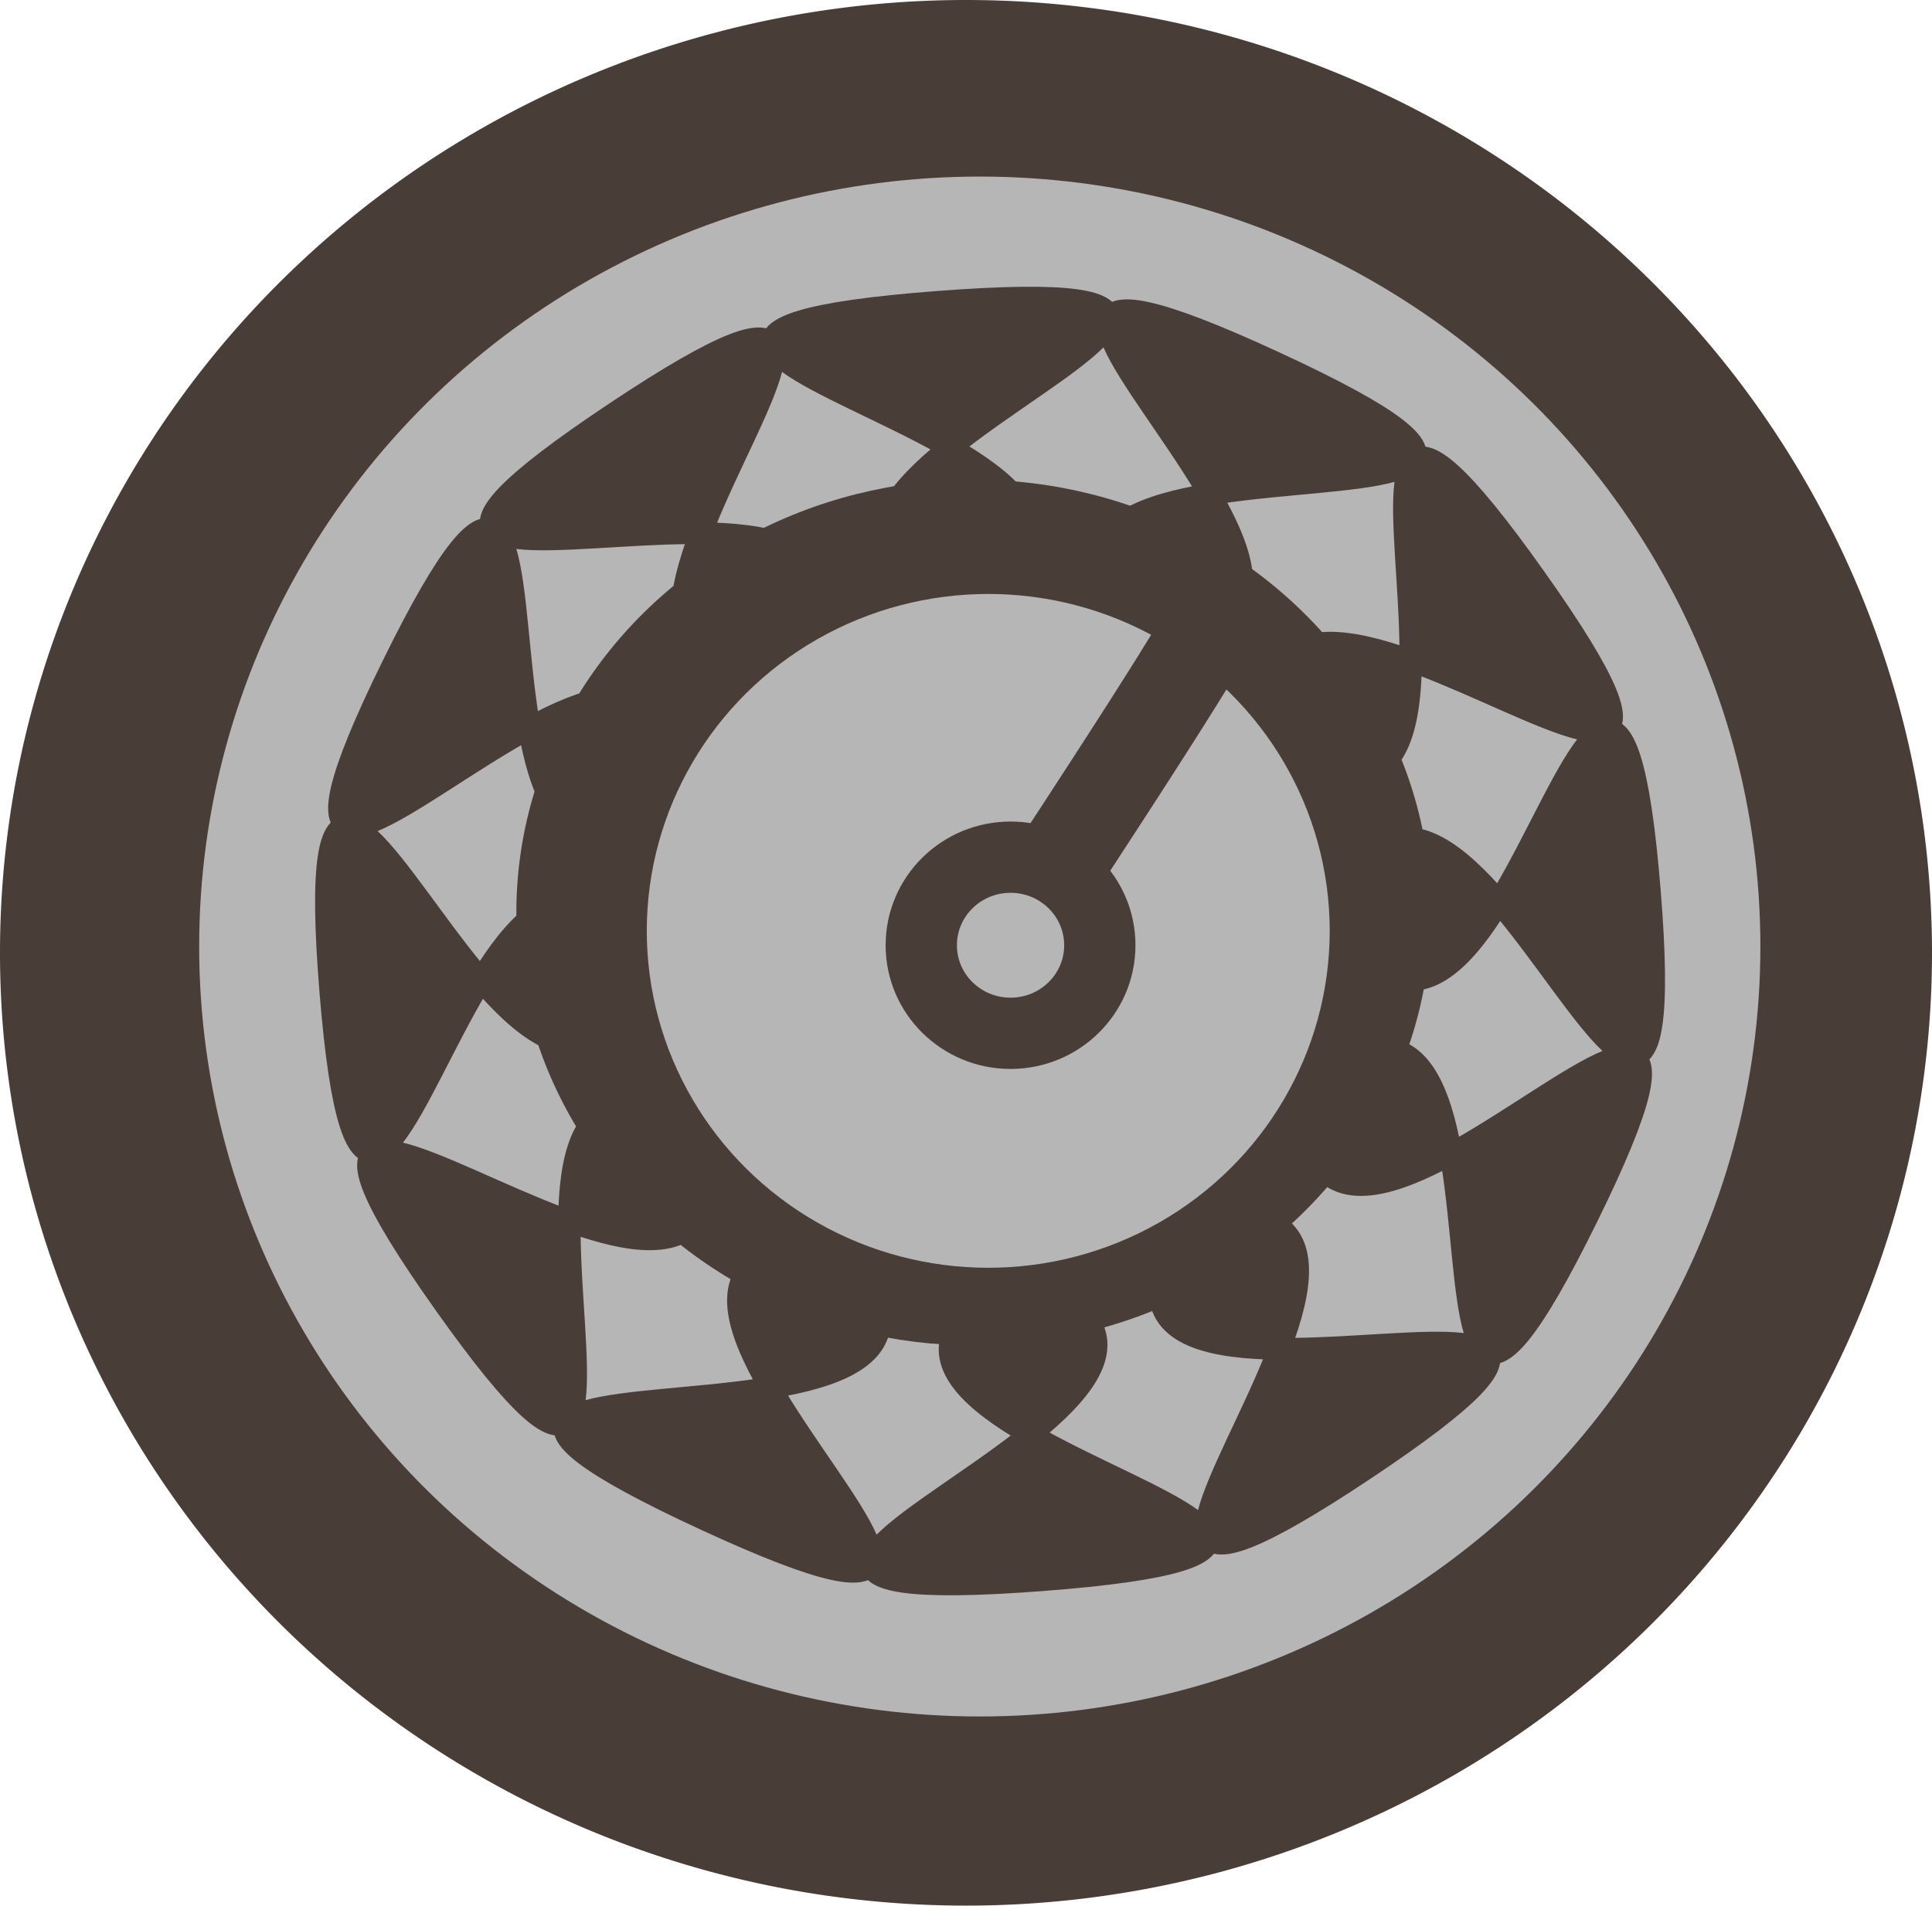<?xml version="1.0" encoding="UTF-8" standalone="no"?>
<!-- Created with Inkscape (http://www.inkscape.org/) -->

<svg
   xmlns:dc="http://purl.org/dc/elements/1.1/"
   xmlns:cc="http://creativecommons.org/ns#"
   xmlns:rdf="http://www.w3.org/1999/02/22-rdf-syntax-ns#"
   xmlns:svg="http://www.w3.org/2000/svg"
   xmlns="http://www.w3.org/2000/svg"
   xmlns:xlink="http://www.w3.org/1999/xlink"
   xmlns:sodipodi="http://sodipodi.sourceforge.net/DTD/sodipodi-0.dtd"
   xmlns:inkscape="http://www.inkscape.org/namespaces/inkscape"
   width="84.637mm"
   height="83.503mm"
   viewBox="0 0 84.637 83.503"
   version="1.1"
   id="svg8"
   inkscape:version="0.92.2 2405546, 2018-03-11"
   sodipodi:docname="dial.svg">
  <defs
     id="defs2">
    <linearGradient
       inkscape:collect="always"
       id="linearGradient4533">
      <stop
         style="stop-color:#b6b6b6;stop-opacity:1;"
         offset="0"
         id="stop4529" />
      <stop
         style="stop-color:#b6b6b6;stop-opacity:0;"
         offset="1"
         id="stop4531" />
    </linearGradient>
    <radialGradient
       inkscape:collect="always"
       xlink:href="#linearGradient4533"
       id="radialGradient4535"
       cx="106.607"
       cy="147.488"
       fx="106.607"
       fy="147.488"
       r="3.52"
       gradientTransform="matrix(1.272,0,0,1.98,-60.911,-286.273)"
       gradientUnits="userSpaceOnUse" />
  </defs>
  <sodipodi:namedview
     id="base"
     pagecolor="#ffffff"
     bordercolor="#666666"
     borderopacity="1.0"
     inkscape:pageopacity="0.0"
     inkscape:pageshadow="2"
     inkscape:zoom="0.7"
     inkscape:cx="66.054842"
     inkscape:cy="-67.323279"
     inkscape:document-units="mm"
     inkscape:current-layer="layer1"
     showgrid="false"
     inkscape:window-width="984"
     inkscape:window-height="1007"
     inkscape:window-x="778"
     inkscape:window-y="22"
     inkscape:window-maximized="0"
     fit-margin-top="0"
     fit-margin-left="0"
     fit-margin-right="0"
     fit-margin-bottom="0" />
  <g
     inkscape:label="Layer 1"
     inkscape:groupmode="layer"
     id="layer1"
     transform="translate(-26.08,28.408)">
    <path
       style="fill:#483e37;fill-opacity:1;stroke-width:0.296"
       d="M 110.717,13.344 A 42.318,41.751 0 0 1 68.399,55.095 42.318,41.751 0 0 1 26.08,13.344 42.318,41.751 0 0 1 68.399,-28.408 42.318,41.751 0 0 1 110.717,13.344 Z"
       id="path4522"
       inkscape:connector-curvature="0" />
    <path
       style="fill:#37ab45;fill-opacity:1;stroke:#a10000;stroke-width:0.225;stroke-linecap:butt;stroke-linejoin:miter;stroke-miterlimit:4;stroke-dasharray:none;stroke-opacity:1"
       d="M 69.058,13.65 77.783,-0.059 77.459,0.26 V -0.059"
       id="path4525"
       inkscape:connector-curvature="0" />
  </g>
  <g
     inkscape:groupmode="layer"
     id="layer4"
     inkscape:label="nob"
     transform="translate(-26.08,28.408)" />
  <g
     inkscape:groupmode="layer"
     id="layer2"
     inkscape:label="outr"
     transform="translate(-26.08,28.408)" />
  <g
     inkscape:groupmode="layer"
     id="layer3"
     inkscape:label="inr"
     transform="translate(-26.08,28.408)">
    <ellipse
       id="path3713"
       cx="69.002"
       cy="13.068"
       style="fill:#b6b6b6;fill-opacity:1;stroke-width:0.251"
       rx="34.197"
       ry="33.739" />
    <ellipse
       style="fill:#483e37;fill-opacity:1;stroke-width:0.289"
       id="path4528"
       cx="68.735"
       cy="11.578"
       rx="20.035"
       ry="18.969" />
    <path
       sodipodi:type="star"
       style="opacity:1;fill:#483e37;fill-opacity:1;stroke:#483e37;stroke-width:1;stroke-miterlimit:4;stroke-dasharray:none;stroke-opacity:1;paint-order:stroke markers fill"
       id="path4624"
       sodipodi:sides="12"
       sodipodi:cx="50.270828"
       sodipodi:cy="44.889881"
       sodipodi:r1="29.355881"
       sodipodi:r2="14.67794"
       sodipodi:arg1="0.96850898"
       sodipodi:arg2="1.2303084"
       inkscape:flatsided="false"
       inkscape:rounded="1.53"
       inkscape:randomized="0"
       d="M 66.902,69.08 C 47.175,82.642 77.737,50.731 55.172,58.725 32.608,66.719 76.443,72.273 52.578,74.155 28.714,76.037 71.137,63.681 47.598,59.322 24.06,54.963 59.245,81.691 37.637,71.388 16.028,61.085 58.945,71.597 40.74,56.052 22.534,40.508 39.642,81.247 26.08,61.521 12.518,41.794 44.43,72.356 36.436,49.792 28.441,27.227 22.888,71.062 21.006,47.197 19.124,23.333 31.479,65.756 35.838,42.217 40.197,18.679 13.47,53.864 23.773,32.256 34.075,10.647 23.564,53.565 39.108,35.359 54.653,17.153 13.913,34.261 33.64,20.699 53.366,7.137 22.805,39.049 45.369,31.055 67.934,23.06 24.099,17.507 47.963,15.625 71.828,13.743 29.405,26.098 52.944,30.457 76.482,34.816 41.297,8.089 62.905,18.392 84.513,28.695 41.596,18.183 59.802,33.727 78.007,49.272 60.899,8.532 74.461,28.259 88.023,47.986 56.112,17.424 64.106,39.988 72.1,62.553 77.654,18.718 79.536,42.582 81.418,66.447 69.062,24.024 64.703,47.563 60.344,71.101 87.072,35.916 76.769,57.524 66.466,79.132 76.978,36.215 61.433,54.421 c -15.544,18.206 25.195,1.098 5.468,14.66 z"
       inkscape:transform-center-x="-0.23300417"
       inkscape:transform-center-y="-2.4679896"
       transform="matrix(0.987,0,0,0.957,19.835,-30.133)" />
    <ellipse
       style="opacity:1;fill:#b6b6b6;fill-opacity:1;stroke:#b6b6b6;stroke-width:0.752;stroke-miterlimit:4;stroke-dasharray:none;stroke-opacity:1;paint-order:stroke markers fill"
       id="path5415"
       cx="69.373"
       cy="12.382"
       rx="14.583"
       ry="14.387" />
    <path
       style="fill:url(#radialGradient4535);fill-opacity:1;stroke:#483e37;stroke-width:4.064;stroke-linecap:butt;stroke-linejoin:miter;stroke-miterlimit:4;stroke-dasharray:none;stroke-opacity:1"
       d="m 70.351,12.694 c 9.036,-13.709 8.724,-13.709 8.724,-13.709 v 0"
       id="path4527"
       inkscape:connector-curvature="0" />
    <ellipse
       style="fill:#b6b6b6;fill-opacity:1;stroke:#483e37;stroke-width:3.123;stroke-miterlimit:4;stroke-dasharray:none;stroke-opacity:1"
       id="path4537"
       ry="3.859"
       rx="3.911"
       cy="13.012"
       cx="70.35" />
  </g>
</svg>
